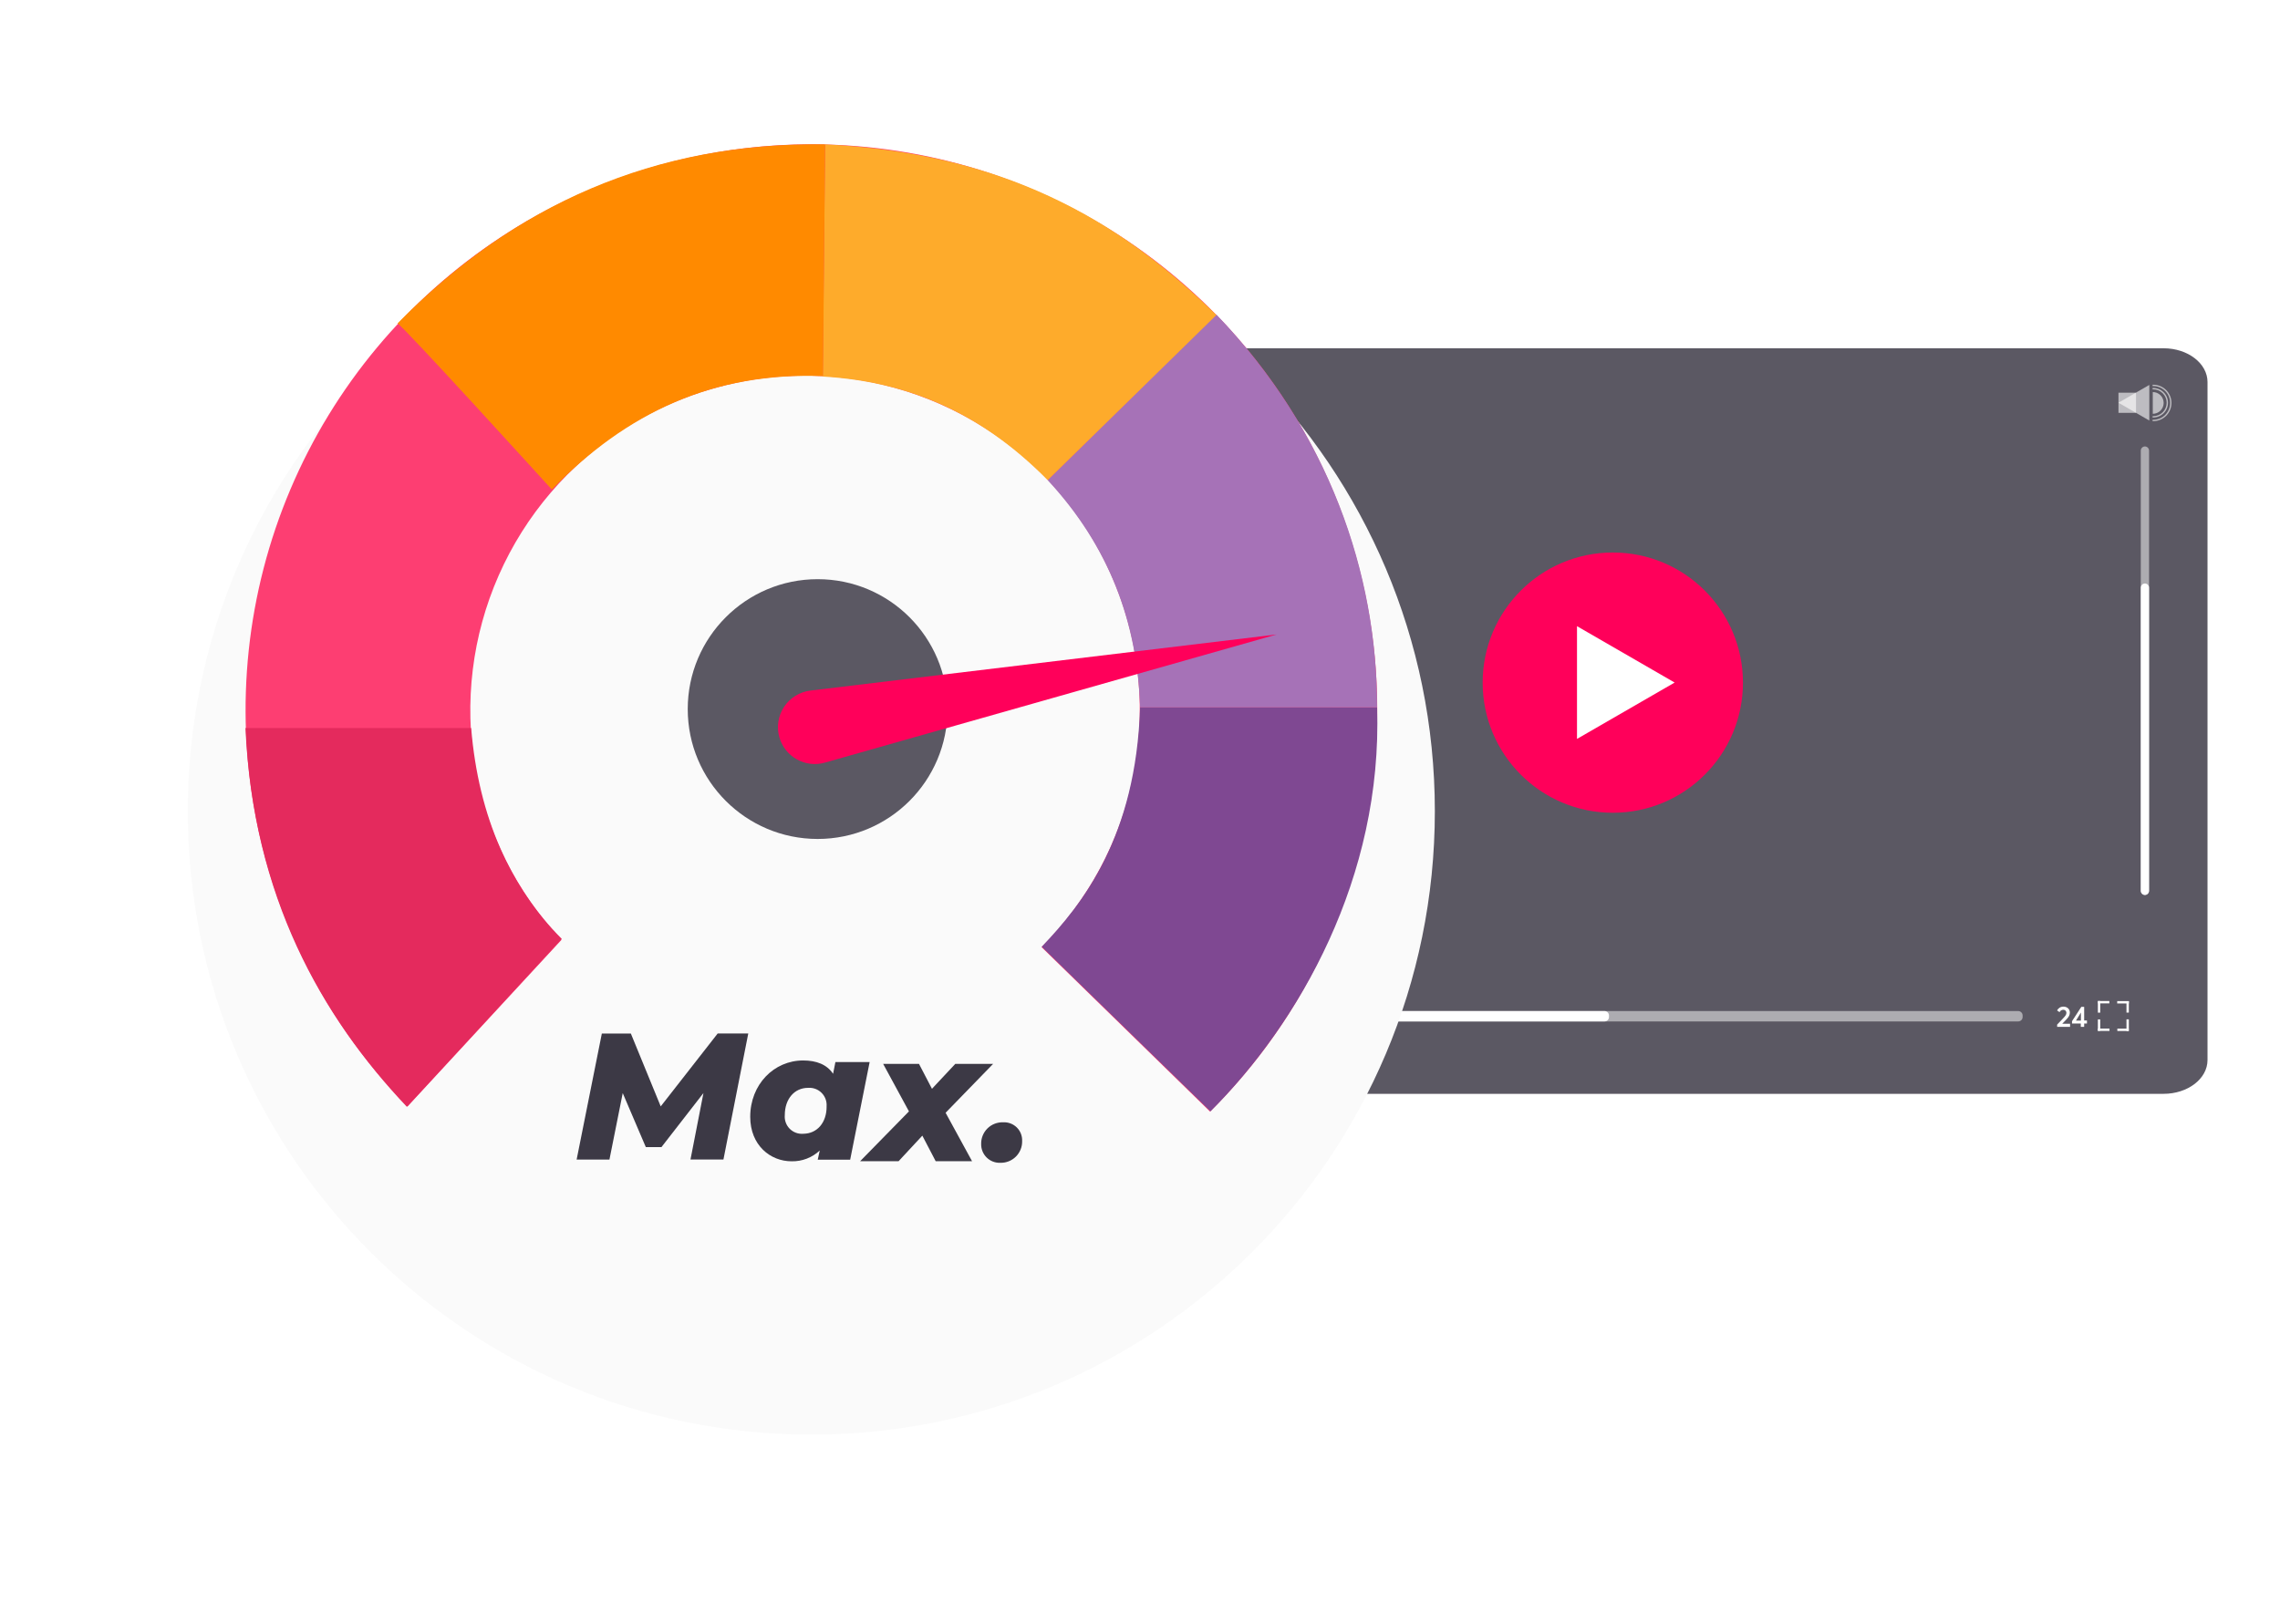 <svg width="692" height="493" viewBox="0 0 692 493" fill="none" xmlns="http://www.w3.org/2000/svg">
<g filter="url(#filter0_d)">
<path d="M656.659 101.721H322.341C314.973 101.721 309 106.314 309 111.981V317.783C309 323.449 314.973 328.043 322.341 328.043H656.659C664.027 328.043 670 323.449 670 317.783V111.981C670 106.314 664.027 101.721 656.659 101.721Z" fill="#5B5863"/>
</g>
<g filter="url(#filter1_f)">
<path d="M489.5 246.721C511.315 246.721 529 229.036 529 207.221C529 185.405 511.315 167.721 489.5 167.721C467.685 167.721 450 185.405 450 207.221C450 229.036 467.685 246.721 489.5 246.721Z" fill="#FF005A"/>
</g>
<g filter="url(#filter2_d)">
<path d="M489.65 240.049C507.731 240.049 522.389 225.391 522.389 207.31C522.389 189.228 507.731 174.57 489.65 174.57C471.568 174.57 456.91 189.228 456.91 207.31C456.91 225.391 471.568 240.049 489.65 240.049Z" fill="#FF005A"/>
</g>
<path d="M508.268 207.197L478.633 190.081V224.304L508.268 207.197Z" fill="white"/>
<path d="M637.436 303.869H636.723V307.4H637.436V303.869Z" fill="white"/>
<path d="M640.209 303.869H636.757V304.582H640.209V303.869Z" fill="white"/>
<path d="M646.122 303.895H642.591V304.608H646.122V303.895Z" fill="white"/>
<path d="M646.118 303.929H645.405V307.381H646.118V303.929Z" fill="white"/>
<path d="M646.118 309.433H645.405V312.964H646.118V309.433Z" fill="white"/>
<path d="M646.083 312.252H642.631V312.965H646.083V312.252Z" fill="white"/>
<path d="M640.254 312.233H636.723V312.946H640.254V312.233Z" fill="white"/>
<path d="M637.436 309.45H636.723V312.902H637.436V309.45Z" fill="white"/>
<path opacity="0.5" d="M612.543 306.915H340.135C339.396 306.915 338.797 307.514 338.797 308.253V308.729C338.797 309.468 339.396 310.067 340.135 310.067H612.543C613.282 310.067 613.881 309.468 613.881 308.729V308.253C613.881 307.514 613.282 306.915 612.543 306.915Z" fill="white"/>
<path d="M486.998 306.915H340.135C339.396 306.915 338.797 307.514 338.797 308.253V308.729C338.797 309.468 339.396 310.067 340.135 310.067H486.998C487.737 310.067 488.336 309.468 488.336 308.729V308.253C488.336 307.514 487.737 306.915 486.998 306.915Z" fill="white"/>
<path d="M625.912 310.782V310.765L627.206 309.419C627.396 309.22 627.556 309.034 627.686 308.857C627.816 308.684 627.92 308.511 627.997 308.342C628.075 308.178 628.127 308.013 628.162 307.857C628.196 307.702 628.214 307.537 628.214 307.364C628.214 307.096 628.162 306.845 628.058 306.616C627.954 306.387 627.811 306.196 627.638 306.045C627.461 305.898 627.258 305.781 627.033 305.699C626.803 305.617 626.565 305.573 626.315 305.573C625.843 305.573 625.445 305.677 625.116 305.885C624.787 306.092 624.528 306.374 624.342 306.724L625.082 307.247C625.358 306.767 625.743 306.525 626.241 306.525C626.418 306.525 626.578 306.568 626.721 306.65C626.864 306.737 626.976 306.849 627.054 306.992C627.132 307.139 627.175 307.299 627.175 307.472C627.175 307.715 627.102 307.948 626.959 308.178C626.812 308.411 626.596 308.675 626.31 308.978L624.355 311.037L624.368 311.721H628.283V310.782H625.912Z" fill="white"/>
<path d="M631.536 311.721H632.562V310.695H633.409V309.778H632.562V305.638H631.701L628.876 309.995V310.695H631.536V311.721ZM630.078 309.809L631.575 307.369V309.809H630.078Z" fill="white"/>
<path d="M336.5 308.483L329.103 304.213V312.763L336.5 308.483Z" fill="#49A8FF"/>
<path opacity="0.6" d="M642.974 122.252L652.334 116.846V127.659L642.974 122.252Z" fill="white"/>
<path opacity="0.6" d="M648.293 119.205H642.974V125.325H648.293V119.205Z" fill="white"/>
<path opacity="0.6" d="M653.534 127.843H653.331V127.438H653.534C654.893 127.438 656.196 126.898 657.157 125.937C658.118 124.976 658.658 123.672 658.658 122.313C658.658 120.954 658.118 119.651 657.157 118.689C656.196 117.728 654.893 117.188 653.534 117.188H653.331V116.783H653.534C655 116.783 656.407 117.366 657.444 118.403C658.481 119.44 659.063 120.847 659.063 122.313C659.063 123.78 658.481 125.186 657.444 126.223C656.407 127.26 655 127.843 653.534 127.843Z" fill="white"/>
<path opacity="0.6" d="M653.534 126.733H653.331V126.328H653.534C654.613 126.328 655.647 125.9 656.41 125.137C657.173 124.374 657.602 123.339 657.602 122.26C657.602 121.182 657.173 120.147 656.41 119.384C655.647 118.621 654.613 118.192 653.534 118.192H653.331V117.787H653.534C654.72 117.787 655.858 118.259 656.697 119.097C657.535 119.936 658.007 121.074 658.007 122.26C658.007 123.447 657.535 124.584 656.697 125.423C655.858 126.262 654.72 126.733 653.534 126.733Z" fill="white"/>
<path opacity="0.6" d="M653.39 119.011V125.615C654.266 125.615 655.106 125.267 655.725 124.648C656.344 124.028 656.692 123.188 656.692 122.313C656.692 121.437 656.344 120.597 655.725 119.978C655.106 119.359 654.266 119.011 653.39 119.011Z" fill="white"/>
<path opacity="0.5" d="M651.015 271.677C650.68 271.675 650.359 271.54 650.121 271.303C649.884 271.066 649.75 270.744 649.747 270.409V136.798C649.747 136.461 649.881 136.138 650.118 135.899C650.356 135.659 650.678 135.524 651.015 135.521C651.348 135.531 651.664 135.669 651.895 135.908C652.127 136.146 652.257 136.466 652.257 136.798V270.409C652.255 270.74 652.124 271.057 651.892 271.294C651.661 271.53 651.346 271.668 651.015 271.677Z" fill="white"/>
<path d="M651.015 271.677C650.68 271.674 650.359 271.54 650.121 271.303C649.884 271.065 649.75 270.744 649.747 270.409V178.403C649.747 178.066 649.881 177.742 650.118 177.503C650.356 177.264 650.678 177.128 651.015 177.126C651.348 177.135 651.664 177.274 651.895 177.512C652.127 177.751 652.257 178.07 652.257 178.403V270.409C652.255 270.74 652.124 271.057 651.892 271.294C651.661 271.53 651.346 271.667 651.015 271.677Z" fill="white"/>
<path opacity="0.6" d="M338.53 118.246V117.136H324.627V118.246H338.53Z" fill="white"/>
<path opacity="0.6" d="M329.301 126.779V125.669H324.616V126.779H329.301Z" fill="white"/>
<path opacity="0.6" d="M338.521 126.779V125.669H333.837V126.779H338.521Z" fill="white"/>
<path opacity="0.6" d="M324.624 126.461H325.733V117.33H324.624V126.461Z" fill="white"/>
<path opacity="0.6" d="M337.412 126.461H338.521V117.33H337.412V126.461Z" fill="white"/>
<path opacity="0.6" d="M331.574 124.217L329.478 127.845H333.669L331.574 124.217Z" fill="white"/>
<g filter="url(#filter3_d)">
<path d="M246.245 404.489C350.762 404.489 435.489 319.762 435.489 215.245C435.489 110.728 350.762 26 246.245 26C141.728 26 57 110.728 57 215.245C57 319.762 141.728 404.489 246.245 404.489Z" fill="#FAFAFA"/>
</g>
<g filter="url(#filter4_d)">
<path d="M170.416 281.306C156.717 266.775 147.605 248.529 144.217 228.849C140.829 209.168 143.317 188.926 151.368 170.651C159.42 152.376 172.679 136.879 189.488 126.097C206.297 115.315 225.911 109.726 245.879 110.028C265.847 110.33 285.282 116.511 301.758 127.796C318.233 139.082 331.017 154.973 338.512 173.483C346.007 191.993 347.881 212.301 343.899 231.87C339.918 251.439 330.257 269.401 316.125 283.511L367.255 333.43C391.332 309.531 407.792 279.035 414.557 245.792C421.322 212.548 418.089 178.045 405.267 146.637C392.445 115.228 370.607 88.321 342.509 69.31C314.412 50.298 281.313 40.035 247.388 39.814C213.464 39.593 180.234 49.425 151.891 68.069C123.549 86.713 101.363 113.334 88.133 144.573C74.903 175.812 71.221 210.269 77.553 243.598C83.885 276.927 99.946 307.634 123.71 331.845L170.416 281.306Z" fill="#FD3E72"/>
<path d="M74.5 217H143C145.238 244.118 155 265.5 170.5 281L123.5 332C97.5 304.5 76.796 268.109 74.5 217Z" fill="#E42A5D"/>
<path d="M346.029 210.686L417.96 210.72C419.673 262.493 394.246 306.5 367.391 333.355L316.18 283.392C328.67 270.277 344.745 250.076 346.029 210.686Z" fill="#7F4892"/>
<path d="M317.984 141.752L369.149 91.443C403.402 127.195 417.96 170.011 417.96 210.72H346.029C345.172 184.782 336.609 161.876 317.984 141.752Z" fill="#A672B7"/>
<path d="M249.723 110.3L250.427 39.818C303.644 42.42 338.967 61.901 369.189 91.622L317.987 141.753C299.791 123.342 278.383 111.996 249.723 110.3Z" fill="#FEAB2B"/>
<path d="M120.656 94.174C122.097 94.635 167.492 144.612 167.492 144.612C190.166 121.224 216.596 108.89 249.779 110.189L250.428 39.818C198.624 39.113 155.982 58.143 120.656 94.174Z" fill="#FF8A00"/>
</g>
<path d="M248.163 254.673C269.938 254.673 287.591 237.02 287.591 215.245C287.591 193.469 269.938 175.816 248.163 175.816C226.387 175.816 208.734 193.469 208.734 215.245C208.734 237.02 226.387 254.673 248.163 254.673Z" fill="#5B5863"/>
<g filter="url(#filter5_d)">
<path d="M236.562 217.882C237.389 220.716 239.303 223.107 241.887 224.535C244.47 225.963 247.513 226.312 250.353 225.505L387.488 186.596L245.958 203.629C244.346 203.826 242.795 204.37 241.415 205.225C240.034 206.081 238.856 207.226 237.962 208.582C237.068 209.938 236.48 211.472 236.238 213.078C235.996 214.684 236.107 216.323 236.562 217.882Z" fill="#FF005A"/>
</g>
<path d="M227.107 313.721L219.57 351.982H209.569L213.503 331.806L200.764 348.206H196.008L189.005 331.821L184.97 351.996H175.012L182.664 313.735H191.469L200.534 335.856L217.827 313.721H227.107Z" fill="#3C3945"/>
<path d="M263.943 322.402L258.034 352.031H248.192L248.797 349.25C246.478 351.422 243.399 352.597 240.222 352.521C233.824 352.521 227.699 347.664 227.699 339.018C227.699 329.19 234.905 321.912 243.767 321.912C247.759 321.912 250.973 323.123 252.846 325.962L253.552 322.402H263.943ZM250.872 335.905C250.939 335.148 250.841 334.384 250.583 333.669C250.325 332.953 249.914 332.303 249.379 331.762C248.844 331.222 248.198 330.804 247.485 330.539C246.772 330.274 246.01 330.168 245.252 330.227C241.145 330.227 238.19 333.556 238.19 338.528C238.124 339.285 238.225 340.046 238.485 340.76C238.745 341.474 239.157 342.122 239.694 342.659C240.231 343.196 240.879 343.608 241.593 343.868C242.307 344.128 243.069 344.229 243.825 344.163C247.99 344.119 250.886 340.834 250.886 335.905H250.872Z" fill="#3C3945"/>
<path d="M286.998 337.79L295.025 352.489H283.986L279.937 344.736L272.731 352.489H261.059L275.873 337.372L268.048 322.961H278.928L282.862 330.512L289.924 322.961H301.409L286.998 337.79Z" fill="#3C3945"/>
<path d="M297.791 347.301C297.767 346.421 297.924 345.545 298.251 344.728C298.579 343.911 299.07 343.169 299.696 342.549C300.321 341.929 301.067 341.444 301.887 341.124C302.707 340.803 303.584 340.655 304.464 340.686C305.225 340.644 305.986 340.76 306.699 341.029C307.412 341.298 308.061 341.714 308.604 342.248C309.147 342.783 309.572 343.426 309.851 344.134C310.131 344.843 310.26 345.603 310.228 346.364C310.25 347.239 310.094 348.109 309.769 348.921C309.444 349.733 308.958 350.471 308.339 351.09C307.721 351.709 306.983 352.195 306.17 352.52C305.358 352.844 304.488 353.001 303.614 352.979C302.853 353.01 302.094 352.886 301.382 352.614C300.671 352.342 300.023 351.927 299.478 351.395C298.933 350.864 298.502 350.226 298.212 349.522C297.922 348.818 297.779 348.062 297.791 347.301Z" fill="#3C3945"/>
<defs>
<filter id="filter0_d" x="287" y="83.721" width="405" height="270.322" filterUnits="userSpaceOnUse" color-interpolation-filters="sRGB">
<feFlood flood-opacity="0" result="BackgroundImageFix"/>
<feColorMatrix in="SourceAlpha" type="matrix" values="0 0 0 0 0 0 0 0 0 0 0 0 0 0 0 0 0 0 127 0"/>
<feOffset dy="4"/>
<feGaussianBlur stdDeviation="11"/>
<feColorMatrix type="matrix" values="0 0 0 0 0 0 0 0 0 0 0 0 0 0 0 0 0 0 0.15 0"/>
<feBlend mode="normal" in2="BackgroundImageFix" result="effect1_dropShadow"/>
<feBlend mode="normal" in="SourceGraphic" in2="effect1_dropShadow" result="shape"/>
</filter>
<filter id="filter1_f" x="357" y="74.721" width="265" height="265" filterUnits="userSpaceOnUse" color-interpolation-filters="sRGB">
<feFlood flood-opacity="0" result="BackgroundImageFix"/>
<feBlend mode="normal" in="SourceGraphic" in2="BackgroundImageFix" result="shape"/>
<feGaussianBlur stdDeviation="46.5" result="effect1_foregroundBlur"/>
</filter>
<filter id="filter2_d" x="440.91" y="162.57" width="97.478" height="97.478" filterUnits="userSpaceOnUse" color-interpolation-filters="sRGB">
<feFlood flood-opacity="0" result="BackgroundImageFix"/>
<feColorMatrix in="SourceAlpha" type="matrix" values="0 0 0 0 0 0 0 0 0 0 0 0 0 0 0 0 0 0 127 0"/>
<feOffset dy="4"/>
<feGaussianBlur stdDeviation="8"/>
<feColorMatrix type="matrix" values="0 0 0 0 0 0 0 0 0 0 0 0 0 0 0 0 0 0 0.25 0"/>
<feBlend mode="normal" in2="BackgroundImageFix" result="effect1_dropShadow"/>
<feBlend mode="normal" in="SourceGraphic" in2="effect1_dropShadow" result="shape"/>
</filter>
<filter id="filter3_d" x="0" y="0" width="492.489" height="492.489" filterUnits="userSpaceOnUse" color-interpolation-filters="sRGB">
<feFlood flood-opacity="0" result="BackgroundImageFix"/>
<feColorMatrix in="SourceAlpha" type="matrix" values="0 0 0 0 0 0 0 0 0 0 0 0 0 0 0 0 0 0 127 0"/>
<feOffset dy="31"/>
<feGaussianBlur stdDeviation="28.5"/>
<feColorMatrix type="matrix" values="0 0 0 0 0 0 0 0 0 0 0 0 0 0 0 0 0 0 0.05 0"/>
<feBlend mode="normal" in2="BackgroundImageFix" result="effect1_dropShadow"/>
<feBlend mode="normal" in="SourceGraphic" in2="effect1_dropShadow" result="shape"/>
</filter>
<filter id="filter4_d" x="62.5" y="31.799" width="367.542" height="317.632" filterUnits="userSpaceOnUse" color-interpolation-filters="sRGB">
<feFlood flood-opacity="0" result="BackgroundImageFix"/>
<feColorMatrix in="SourceAlpha" type="matrix" values="0 0 0 0 0 0 0 0 0 0 0 0 0 0 0 0 0 0 127 0"/>
<feOffset dy="4"/>
<feGaussianBlur stdDeviation="6"/>
<feColorMatrix type="matrix" values="0 0 0 0 0 0 0 0 0 0 0 0 0 0 0 0 0 0 0.25 0"/>
<feBlend mode="normal" in2="BackgroundImageFix" result="effect1_dropShadow"/>
<feBlend mode="normal" in="SourceGraphic" in2="effect1_dropShadow" result="shape"/>
</filter>
<filter id="filter5_d" x="233.113" y="186.596" width="157.374" height="48.335" filterUnits="userSpaceOnUse" color-interpolation-filters="sRGB">
<feFlood flood-opacity="0" result="BackgroundImageFix"/>
<feColorMatrix in="SourceAlpha" type="matrix" values="0 0 0 0 0 0 0 0 0 0 0 0 0 0 0 0 0 0 127 0"/>
<feOffset dy="6"/>
<feGaussianBlur stdDeviation="1.5"/>
<feColorMatrix type="matrix" values="0 0 0 0 0 0 0 0 0 0 0 0 0 0 0 0 0 0 0.15 0"/>
<feBlend mode="normal" in2="BackgroundImageFix" result="effect1_dropShadow"/>
<feBlend mode="normal" in="SourceGraphic" in2="effect1_dropShadow" result="shape"/>
</filter>
</defs>
</svg>

